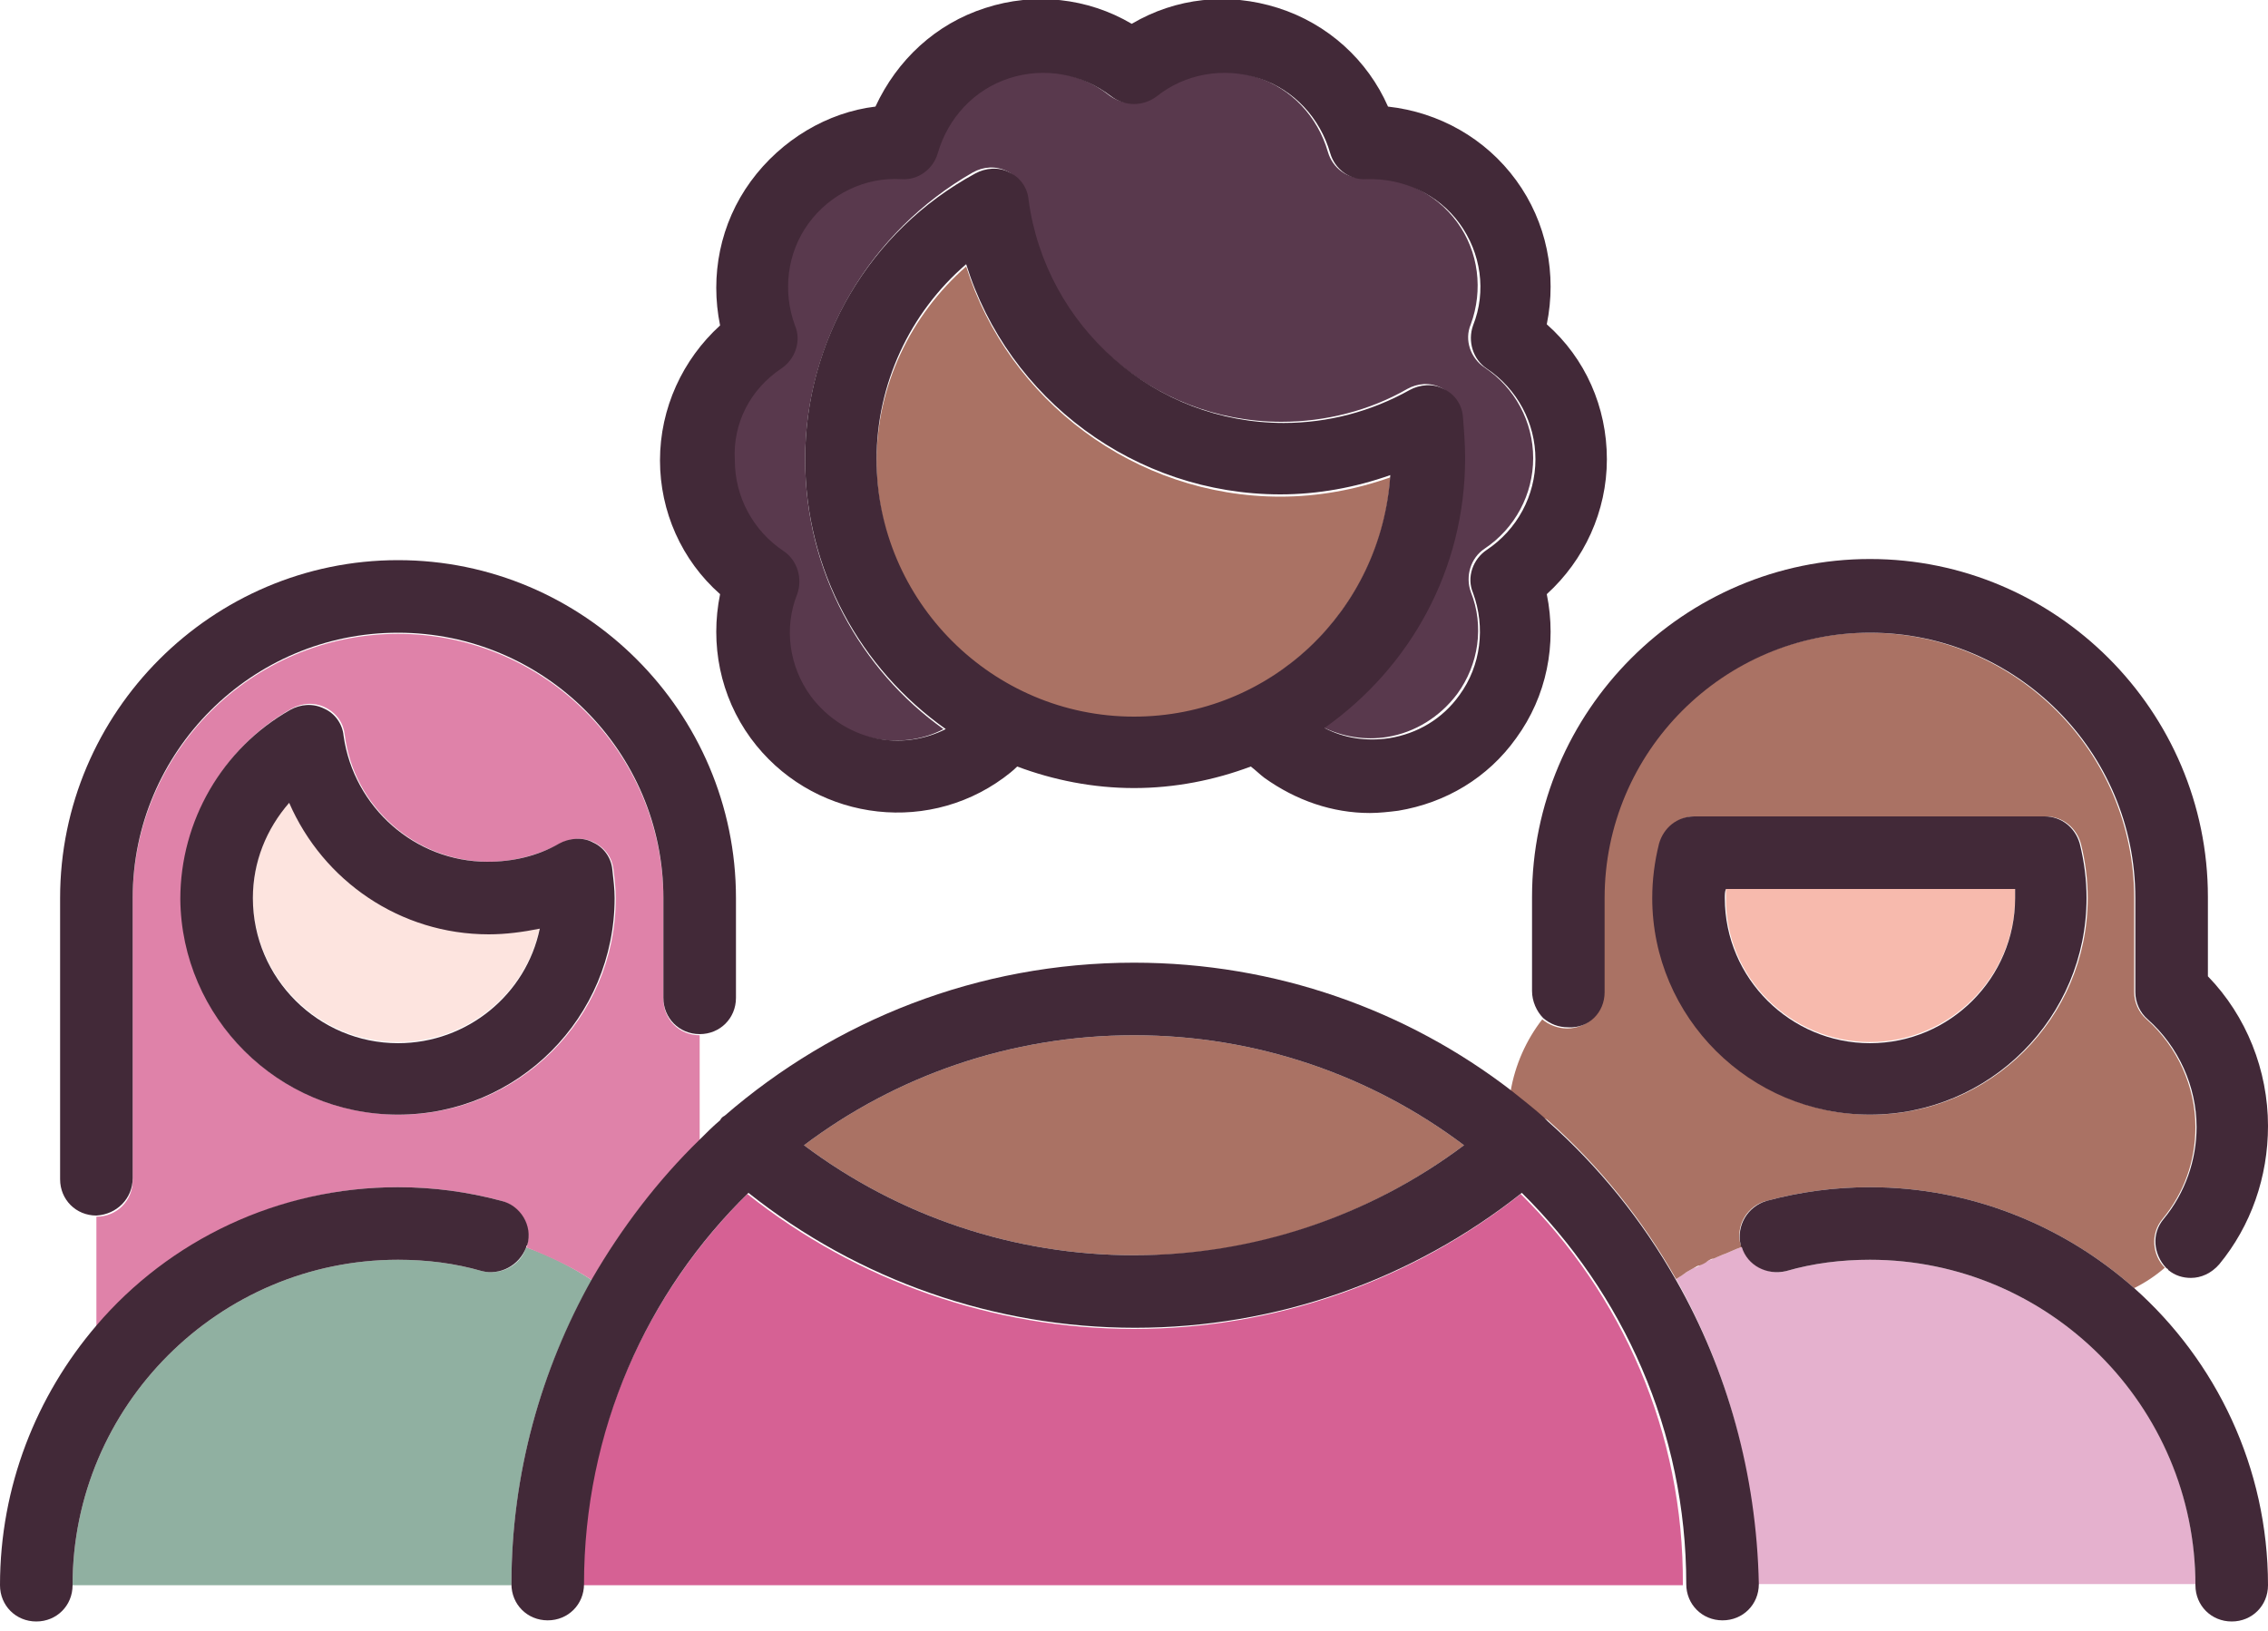 <?xml version="1.0" encoding="utf-8"?>
<!-- Generator: Adobe Illustrator 18.0.0, SVG Export Plug-In . SVG Version: 6.00 Build 0)  -->
<!DOCTYPE svg PUBLIC "-//W3C//DTD SVG 1.1//EN" "http://www.w3.org/Graphics/SVG/1.1/DTD/svg11.dtd">
<svg version="1.1" id="Layer_1" xmlns="http://www.w3.org/2000/svg" xmlns:xlink="http://www.w3.org/1999/xlink" x="0px" y="0px"
	 viewBox="0 0 200 143.8" enable-background="new 0 0 200 143.8" xml:space="preserve">
<g>
	<path fill="#E5B1CE" d="M164.9,111.1c-2.5,0-5,0.3-7.4,1c-1.6,0.4-3.3-0.5-3.9-2.1c0,0,0,0-0.1,0c-0.2,0.1-0.3,0.1-0.5,0.2
		c-0.2,0.1-0.5,0.2-0.7,0.3c-0.2,0.1-0.3,0.1-0.5,0.2c-0.2,0.1-0.5,0.2-0.7,0.3c-0.2,0.1-0.3,0.1-0.5,0.2c-0.2,0.1-0.5,0.2-0.7,0.4
		c-0.2,0.1-0.3,0.2-0.5,0.2c-0.2,0.1-0.5,0.3-0.7,0.4c-0.1,0.1-0.3,0.2-0.4,0.3c-0.2,0.1-0.3,0.2-0.5,0.3c4.5,8,7.1,17.2,7.1,26.9
		h38.7C193.6,124,180.7,111.1,164.9,111.1z"/>
	<path fill="#90B0A1" d="M46.4,110c-0.5,1.6-2.2,2.5-3.9,2.1c-2.4-0.7-4.9-1-7.4-1c-15.8,0-28.7,12.9-28.7,28.7h38.7
		c0-9.8,2.6-19,7.1-26.9C50.4,111.7,48.4,110.7,46.4,110z"/>
	<path fill="#AA7264" d="M136.5,98.8c4.5,4,8.3,8.7,11.3,14c0.2-0.1,0.3-0.2,0.5-0.3c0.1-0.1,0.3-0.2,0.4-0.3
		c0.2-0.1,0.5-0.3,0.7-0.4c0.2-0.1,0.3-0.2,0.5-0.2c0.2-0.1,0.5-0.2,0.7-0.4c0.2-0.1,0.3-0.2,0.5-0.2c0.2-0.1,0.5-0.2,0.7-0.3
		c0.2-0.1,0.3-0.1,0.5-0.2c0.2-0.1,0.5-0.2,0.7-0.3c0.2-0.1,0.3-0.1,0.5-0.2c0,0,0,0,0.1,0c0-0.1,0-0.1-0.1-0.2
		c-0.5-1.7,0.6-3.5,2.3-3.9c3-0.8,6-1.2,9.1-1.2c8.9,0,17.1,3.4,23.3,8.9c1-0.5,1.9-1.1,2.7-1.8c-1.1-1.1-1.3-3-0.2-4.3
		c1.9-2.3,2.9-5.1,2.9-8.1c0-3.6-1.6-7.1-4.3-9.5c-0.7-0.6-1.1-1.5-1.1-2.4v-8.3c0-12.9-10.5-23.4-23.4-23.4
		c-12.9,0-23.4,10.5-23.4,23.4v8.3c0,1.8-1.4,3.2-3.2,3.2c-0.8,0-1.6-0.3-2.2-0.8c-1.4,1.8-2.4,4-2.8,6.4c0.9,0.7,1.9,1.5,2.8,2.3
		C136.2,98.6,136.4,98.7,136.5,98.8z M146.4,74.4c0.4-1.4,1.6-2.4,3.1-2.4h30.9c1.5,0,2.7,1,3.1,2.4c0.4,1.6,0.6,3.2,0.6,4.8
		c0,10.6-8.6,19.1-19.1,19.1c-10.6,0-19.1-8.6-19.1-19.1C145.7,77.6,146,76,146.4,74.4z"/>
	<path fill="#422938" d="M188.2,113.6c-6.2-5.5-14.4-8.9-23.3-8.9c-3.1,0-6.1,0.4-9.1,1.2c-1.7,0.5-2.7,2.2-2.3,3.9
		c0,0.1,0,0.1,0.1,0.2c0.5,1.6,2.2,2.5,3.9,2.1c2.4-0.7,4.9-1,7.4-1c15.8,0,28.7,12.9,28.7,28.7c0,1.8,1.4,3.2,3.2,3.2
		c1.8,0,3.2-1.4,3.2-3.2C200,129.4,195.4,120,188.2,113.6z"/>
	<path fill="#422938" d="M141.5,87.5v-8.3c0-12.9,10.5-23.4,23.4-23.4c12.9,0,23.4,10.5,23.4,23.4v8.3c0,0.9,0.4,1.8,1.1,2.4
		c2.7,2.4,4.3,5.9,4.3,9.5c0,2.9-1,5.8-2.9,8.1c-1.1,1.3-0.9,3.1,0.2,4.3c0.1,0.1,0.2,0.1,0.2,0.2c0.6,0.5,1.3,0.7,2,0.7
		c0.9,0,1.8-0.4,2.5-1.2c2.8-3.4,4.3-7.7,4.3-12.2c0-4.9-1.9-9.7-5.3-13.2v-7c0-16.4-13.4-29.8-29.8-29.8
		c-16.4,0-29.8,13.4-29.8,29.8v8.3c0,0.9,0.4,1.8,1,2.4c0.6,0.5,1.3,0.8,2.2,0.8C140.1,90.7,141.5,89.3,141.5,87.5z"/>
	<path fill="#F7BAAD" d="M164.9,91.9c7,0,12.8-5.7,12.8-12.8c0-0.3,0-0.5,0-0.8h-25.5c0,0.3,0,0.5,0,0.8
		C152.1,86.2,157.9,91.9,164.9,91.9z"/>
	<path fill="#422938" d="M164.9,98.3c10.6,0,19.1-8.6,19.1-19.1c0-1.6-0.2-3.2-0.6-4.8c-0.4-1.4-1.6-2.4-3.1-2.4h-30.9
		c-1.5,0-2.7,1-3.1,2.4c-0.4,1.6-0.6,3.2-0.6,4.8C145.7,89.7,154.3,98.3,164.9,98.3z M152.2,78.4h25.5c0,0.3,0,0.5,0,0.8
		c0,7-5.7,12.8-12.8,12.8c-7,0-12.8-5.7-12.8-12.8C152.1,78.9,152.1,78.6,152.2,78.4z"/>
	<path fill="#DF82A9" d="M35.1,104.7c3.1,0,6.1,0.4,9.1,1.2c1.7,0.5,2.7,2.2,2.3,3.9c0,0.1,0,0.1-0.1,0.2c2,0.8,4,1.7,5.8,2.9
		c2.6-4.6,5.8-8.7,9.5-12.3v-9.3c-1.8,0-3.2-1.4-3.2-3.2v-8.8c0-12.9-10.5-23.4-23.4-23.4c-12.9,0-23.4,10.5-23.4,23.4v24.8
		c0,1.8-1.4,3.2-3.2,3.2v9.8C15,109.5,24.5,104.7,35.1,104.7z M25.7,62.5c0.9-0.5,2-0.6,3-0.1c1,0.5,1.6,1.4,1.7,2.4
		C31.2,71.2,36.7,76,43.1,76c2.2,0,4.4-0.6,6.3-1.6c0.9-0.5,2-0.6,3-0.1c1,0.5,1.6,1.4,1.7,2.4c0.1,0.8,0.2,1.7,0.2,2.5
		c0,10.6-8.6,19.1-19.1,19.1C24.5,98.3,16,89.7,16,79.2C16,72.3,19.7,65.9,25.7,62.5z"/>
	<path fill="#FDE4DF" d="M35.1,91.9c6.1,0,11.3-4.3,12.5-10.1c-1.5,0.4-3,0.5-4.5,0.5c-7.8,0-14.6-4.7-17.6-11.6
		c-2,2.3-3.2,5.3-3.2,8.4C22.3,86.2,28.1,91.9,35.1,91.9z"/>
	<path fill="#422938" d="M35.1,98.3c10.6,0,19.1-8.6,19.1-19.1c0-0.8-0.1-1.6-0.2-2.5c-0.1-1.1-0.8-2-1.7-2.4
		c-0.9-0.5-2.1-0.4-3,0.1c-1.9,1.1-4.1,1.6-6.3,1.6c-6.4,0-11.8-4.8-12.7-11.1c-0.1-1.1-0.8-2-1.7-2.4c-1-0.5-2.1-0.4-3,0.1
		c-6,3.4-9.7,9.8-9.7,16.7C16,89.7,24.5,98.3,35.1,98.3z M25.5,70.8c3,6.9,9.8,11.6,17.6,11.6c1.5,0,3-0.2,4.5-0.5
		c-1.2,5.8-6.4,10.1-12.5,10.1c-7,0-12.8-5.7-12.8-12.8C22.3,76,23.5,73.1,25.5,70.8z"/>
	<path fill="#422938" d="M11.7,103.9V79.2c0-12.9,10.5-23.4,23.4-23.4c12.9,0,23.4,10.5,23.4,23.4V88c0,1.8,1.4,3.2,3.2,3.2
		c1.8,0,3.2-1.4,3.2-3.2v-8.8c0-16.4-13.4-29.8-29.8-29.8c-16.4,0-29.8,13.4-29.8,29.8v24.8c0,1.8,1.4,3.2,3.2,3.2
		C10.3,107.1,11.7,105.7,11.7,103.9z"/>
	<path fill="#422938" d="M35.1,111.1c2.5,0,5,0.3,7.4,1c1.6,0.4,3.3-0.5,3.9-2.1c0-0.1,0-0.1,0.1-0.2c0.5-1.7-0.6-3.5-2.3-3.9
		c-3-0.8-6-1.2-9.1-1.2c-10.6,0-20.2,4.7-26.6,12.2C3.2,123.1,0,131.1,0,139.8c0,1.8,1.4,3.2,3.2,3.2c1.8,0,3.2-1.4,3.2-3.2
		C6.4,124,19.3,111.1,35.1,111.1z"/>
	<path fill="#59394D" d="M68.9,48.6c1.2,0.8,1.8,2.4,1.2,3.8c-1.1,3-0.7,6.4,1.2,9c1.5,2.1,3.7,3.4,6.2,3.8c2,0.3,4,0,5.7-0.9
		C75.9,59.1,71,50.4,71,40.5c0-10.4,5.7-20.1,14.8-25.3c0.9-0.5,2-0.6,3-0.1c1,0.5,1.6,1.4,1.7,2.4c1.5,11.2,11.1,19.7,22.5,19.7
		c3.9,0,7.8-1,11.1-2.9c0.9-0.5,2-0.6,3-0.1c0.9,0.5,1.6,1.4,1.7,2.4c0.2,1.3,0.2,2.5,0.2,3.7c0,9.8-4.9,18.5-12.4,23.8
		c1.8,0.9,3.8,1.2,5.7,0.9c2.5-0.4,4.7-1.8,6.2-3.8c1.9-2.6,2.4-6,1.2-9c-0.5-1.4,0-3,1.2-3.8c2.7-1.8,4.3-4.8,4.3-8
		c0-3.2-1.6-6.2-4.3-8c-1.2-0.8-1.8-2.4-1.2-3.8c1.1-3,0.7-6.4-1.2-9s-5-4.1-8.2-3.9c-1.5,0.1-2.8-0.9-3.2-2.3
		c-0.9-3.1-3.2-5.6-6.3-6.6c-3.1-1-6.4-0.4-9,1.6c-1.2,0.9-2.8,0.9-4,0c-2.5-2-5.9-2.6-9-1.6c-3.1,1-5.4,3.5-6.3,6.6
		c-0.4,1.4-1.7,2.4-3.2,2.3c-3.2-0.2-6.3,1.3-8.2,3.9c-1.9,2.6-2.4,6-1.2,9c0.5,1.4,0,3-1.2,3.8c-2.7,1.8-4.3,4.8-4.3,8
		C64.6,43.8,66.2,46.8,68.9,48.6z"/>
	<path fill="#AA7264" d="M122.6,42.1c-3.1,1.1-6.4,1.7-9.7,1.7c-12.8,0-24-8.5-27.7-20.3c-4.9,4.3-7.9,10.5-7.9,17.2
		c0,12.5,10.2,22.7,22.7,22.7C112,63.2,121.8,53.9,122.6,42.1z"/>
	<path fill="#422938" d="M63.5,52.4c-0.9,4.4,0,9,2.7,12.7c5.2,7.1,15.2,8.7,22.3,3.5c0.4-0.3,0.8-0.6,1.2-1
		c3.2,1.2,6.7,1.9,10.3,1.9s7.1-0.7,10.3-1.9c0.4,0.3,0.8,0.7,1.2,1c2.8,2,6,3.1,9.3,3.1c0.8,0,1.7-0.1,2.5-0.2
		c4.2-0.7,7.9-2.9,10.4-6.4c2.7-3.7,3.6-8.3,2.7-12.7c3.3-3,5.3-7.3,5.3-11.9s-1.9-8.9-5.3-11.9c0.9-4.4,0-9-2.7-12.7
		c-2.7-3.7-6.8-6-11.3-6.5c-1.8-4.1-5.3-7.3-9.7-8.7c-4.4-1.4-9-0.9-12.9,1.4c-3.9-2.3-8.6-2.8-12.9-1.4c-4.4,1.4-7.8,4.6-9.7,8.7
		C73,9.9,68.9,12.3,66.2,16c-2.7,3.7-3.6,8.3-2.7,12.7c-3.3,3-5.3,7.3-5.3,11.9C58.2,45.1,60.1,49.4,63.5,52.4z M68.9,32.5
		c1.2-0.8,1.8-2.4,1.2-3.8c-1.1-3-0.7-6.4,1.2-9c1.9-2.6,5-4.1,8.2-3.9c1.5,0.1,2.8-0.9,3.2-2.3c0.9-3.1,3.2-5.6,6.3-6.6
		c3.1-1,6.4-0.4,9,1.6c1.2,0.9,2.8,0.9,4,0c2.5-2,5.9-2.6,9-1.6c3.1,1,5.4,3.5,6.3,6.6c0.4,1.4,1.7,2.4,3.2,2.3
		c3.2-0.1,6.3,1.3,8.2,3.9s2.4,6,1.2,9c-0.5,1.4,0,3,1.2,3.8c2.7,1.8,4.3,4.8,4.3,8c0,3.2-1.6,6.2-4.3,8c-1.2,0.8-1.8,2.4-1.2,3.8
		c1.1,3,0.7,6.4-1.2,9c-1.5,2.1-3.7,3.4-6.2,3.8c-2,0.3-4,0-5.7-0.9c7.5-5.3,12.4-13.9,12.4-23.8c0-1.2-0.1-2.5-0.2-3.7
		c-0.1-1.1-0.8-2-1.7-2.4c-0.9-0.5-2.1-0.4-3,0.1c-3.4,1.9-7.2,2.9-11.1,2.9c-11.4,0-21-8.5-22.5-19.7c-0.1-1.1-0.8-2-1.7-2.4
		c-0.9-0.5-2.1-0.4-3,0.1C76.6,20.4,71,30.1,71,40.5c0,9.8,4.9,18.5,12.4,23.8c-1.8,0.9-3.8,1.2-5.7,0.9c-2.5-0.4-4.7-1.8-6.2-3.8
		c-1.9-2.6-2.4-6-1.2-9c0.5-1.4,0-3-1.2-3.8c-2.7-1.8-4.3-4.8-4.3-8C64.6,37.3,66.2,34.3,68.9,32.5z M77.3,40.5
		c0-6.6,2.9-12.9,7.9-17.2c3.7,11.9,14.9,20.3,27.7,20.3c3.3,0,6.6-0.6,9.7-1.7C121.8,53.9,112,63.2,100,63.2
		C87.5,63.2,77.3,53,77.3,40.5z"/>
	<path fill="#D66194" d="M134.1,105.3c-9.7,7.7-21.7,11.9-34.1,11.9c-12.4,0-24.4-4.2-34.1-11.9c-8.9,8.8-14.5,21-14.5,34.5h97
		C148.5,126.3,143,114.1,134.1,105.3z"/>
	<path fill="#AA7264" d="M129.1,101c-8.1-6.1-18.2-9.7-29.1-9.7c-10.9,0-21,3.6-29.1,9.7c8.4,6.3,18.6,9.7,29.1,9.7
		C110.5,110.8,120.7,107.3,129.1,101z"/>
	<path fill="#422938" d="M147.8,112.9c-3-5.3-6.8-10-11.3-14c-0.1-0.1-0.3-0.3-0.4-0.4c-0.9-0.8-1.8-1.5-2.8-2.3
		c-9.2-7.1-20.8-11.3-33.3-11.3c-13.8,0-26.4,5.1-36.1,13.5c-0.2,0.1-0.3,0.2-0.4,0.4c-0.6,0.5-1.2,1.1-1.8,1.7
		c-3.7,3.6-6.9,7.8-9.5,12.3c-4.5,8-7.1,17.2-7.1,26.9c0,1.8,1.4,3.2,3.2,3.2c1.8,0,3.2-1.4,3.2-3.2c0-13.5,5.5-25.7,14.5-34.5
		c9.7,7.7,21.7,11.9,34.1,11.9c12.4,0,24.4-4.2,34.1-11.9c8.9,8.8,14.5,21,14.5,34.5c0,1.8,1.4,3.2,3.2,3.2c1.8,0,3.2-1.4,3.2-3.2
		C154.9,130,152.3,120.8,147.8,112.9z M100,91.3c10.9,0,21,3.6,29.1,9.7c-8.4,6.3-18.6,9.7-29.1,9.7c-10.5,0-20.7-3.4-29.1-9.7
		C79,94.9,89.1,91.3,100,91.3z"/>
</g>
</svg>
